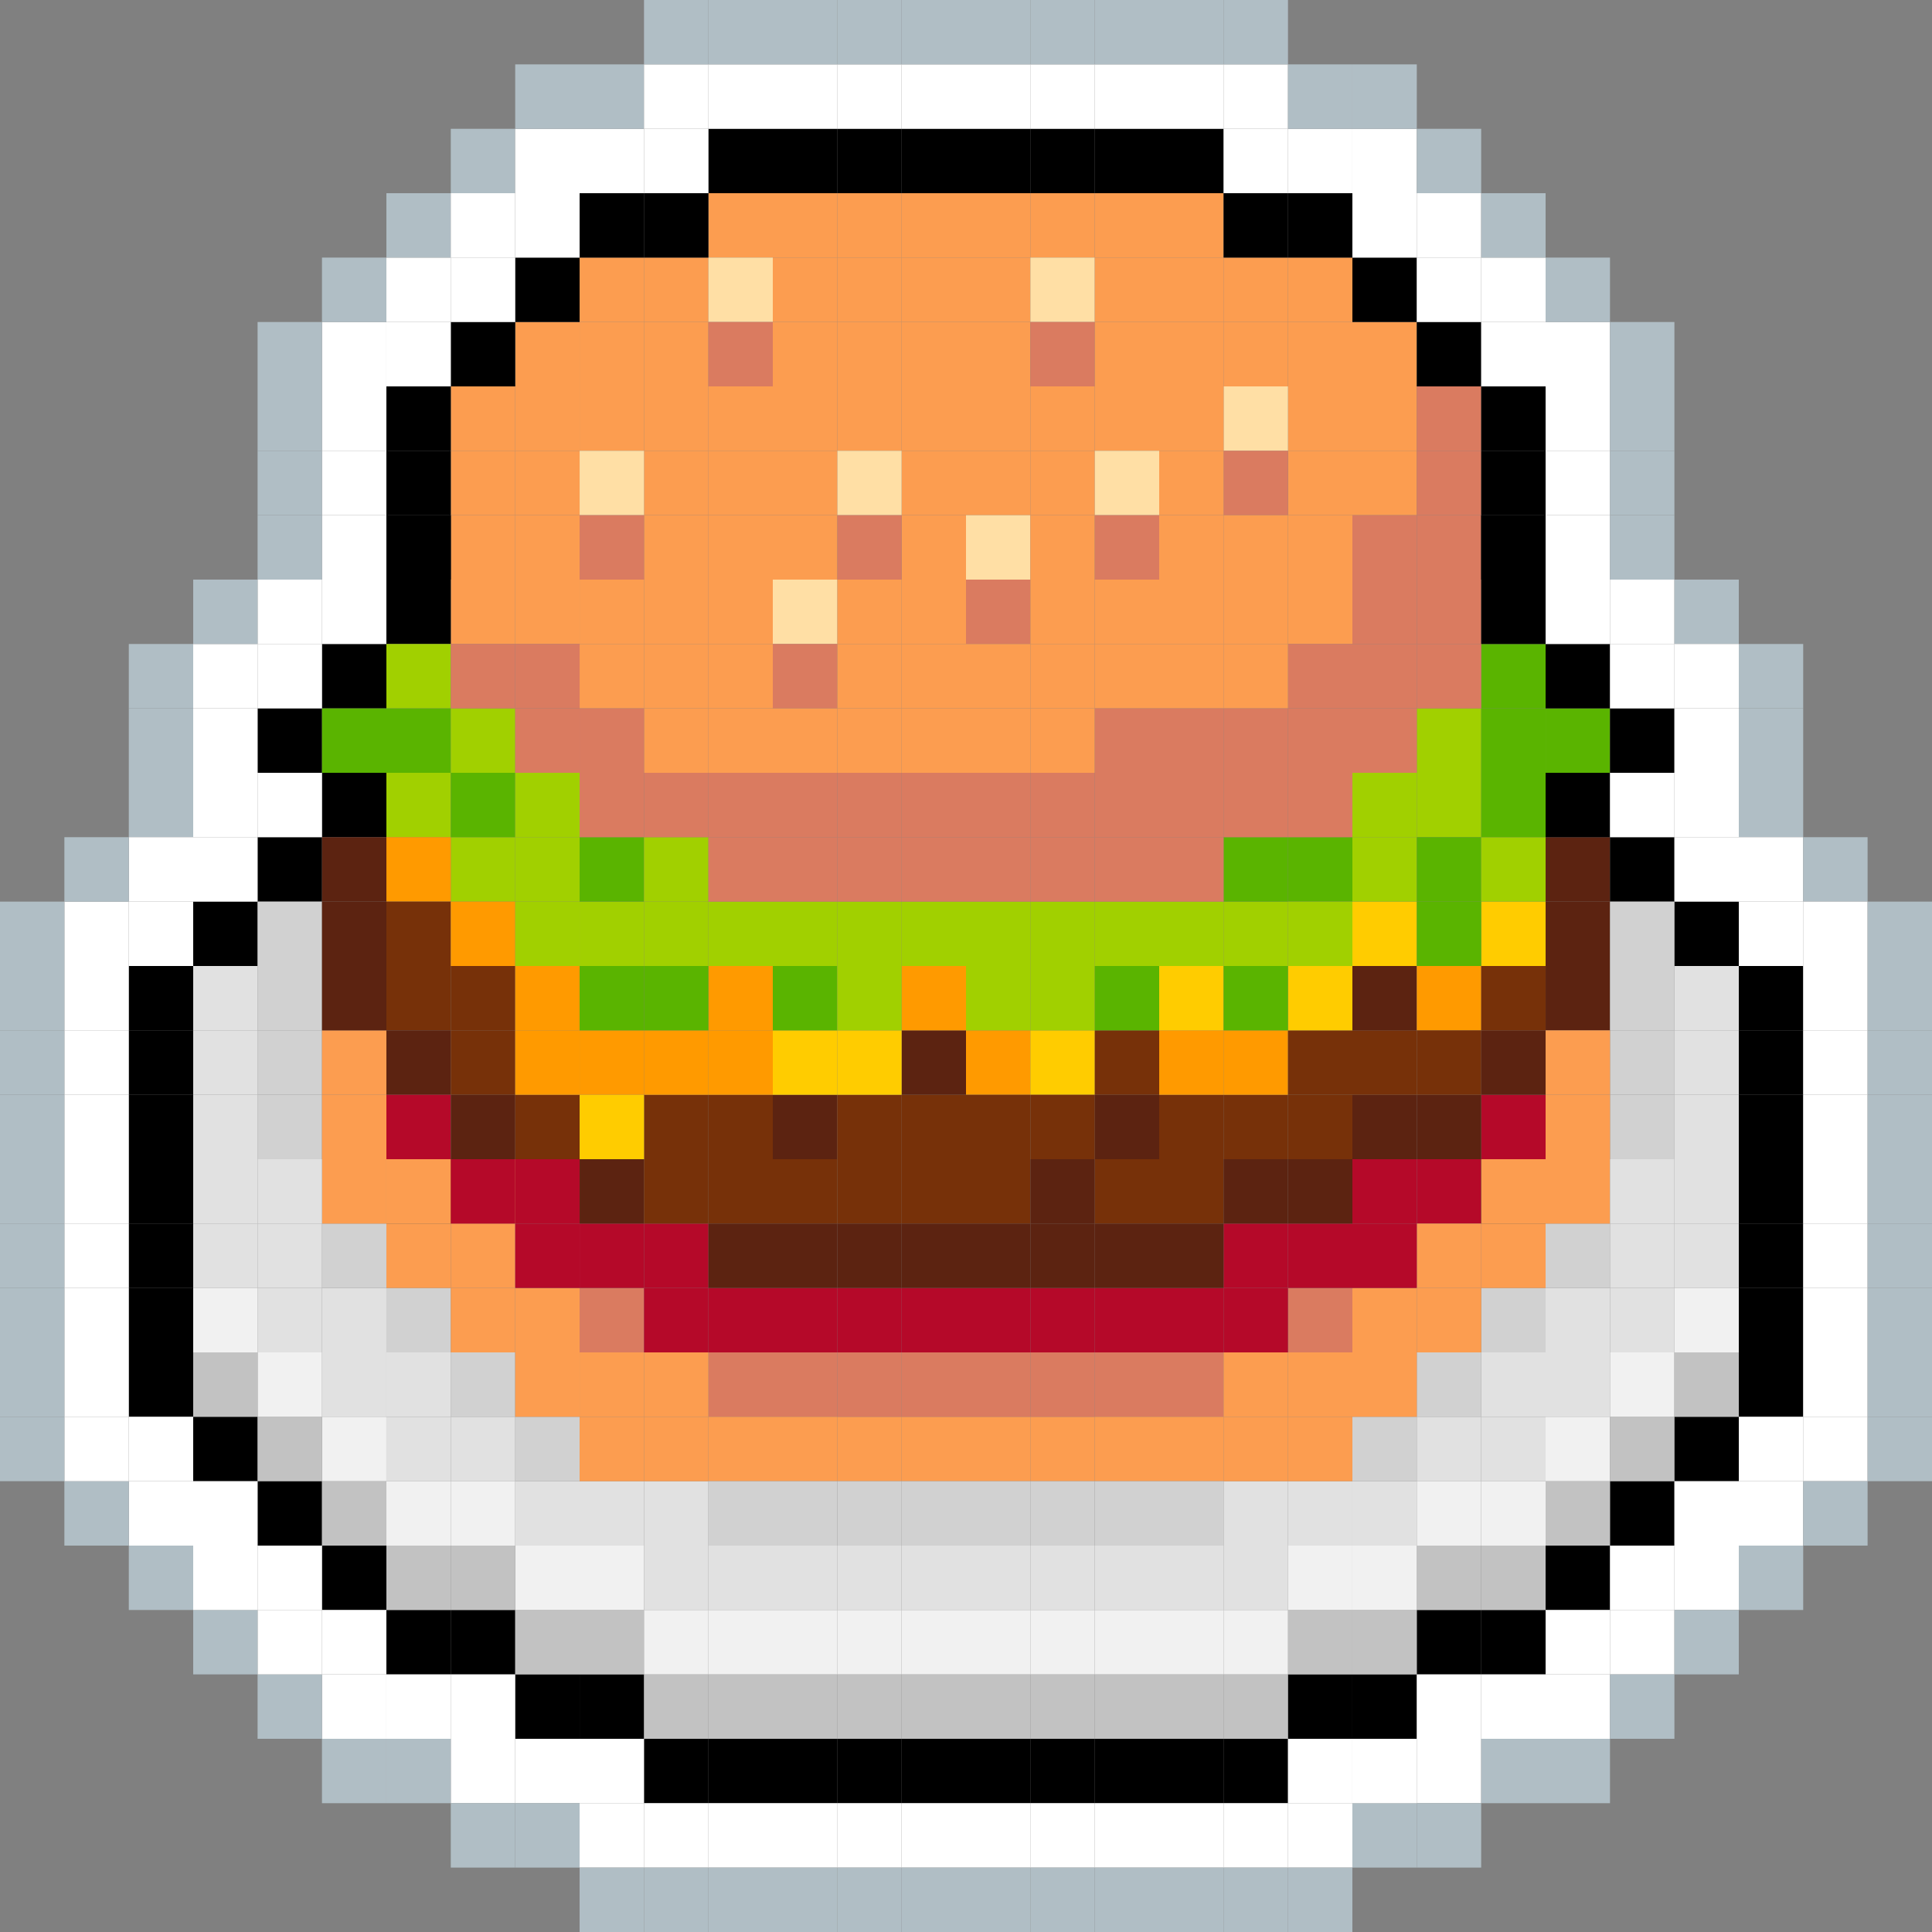 <svg width="64" height="64" viewBox="0 0 64 64" fill="none" xmlns="http://www.w3.org/2000/svg">
<rect x="0" y="0" width="64" height="64" fill="#808080" stroke="none"/>
<g clip-path="url(#clip0_326_138652)">
<rect width="2.133" height="2.133" transform="matrix(-1 0 0 1 32 57.6)" fill="black"/>
<rect width="2.133" height="2.133" transform="matrix(-1 0 0 1 29.867 57.6)" fill="black"/>
<rect width="2.133" height="2.133" transform="matrix(-1 0 0 1 27.733 57.6)" fill="black"/>
<rect width="2.133" height="2.133" transform="matrix(-1 0 0 1 25.6 57.6)" fill="black"/>
<rect width="2.133" height="2.133" transform="matrix(-1 0 0 1 23.467 57.6)" fill="black"/>
<rect width="2.133" height="2.133" transform="matrix(-1 0 0 1 21.334 55.467)" fill="black"/>
<rect width="2.133" height="2.133" transform="matrix(-1 0 0 1 19.2 55.467)" fill="black"/>
<rect width="2.133" height="2.133" transform="matrix(-1 0 0 1 17.067 53.333)" fill="black"/>
<rect width="2.133" height="2.133" transform="matrix(-1 0 0 1 14.933 53.333)" fill="black"/>
<rect width="2.133" height="2.133" transform="matrix(-1 0 0 1 10.666 49.067)" fill="black"/>
<rect width="2.133" height="2.133" transform="matrix(-1 0 0 1 12.8 51.2)" fill="black"/>
<rect width="2.133" height="2.133" transform="matrix(-1 0 0 1 8.533 46.933)" fill="black"/>
<rect x="32" y="57.6" width="2.133" height="2.133" fill="black"/>
<rect x="34.133" y="57.6" width="2.133" height="2.133" fill="black"/>
<rect x="36.267" y="57.6" width="2.133" height="2.133" fill="black"/>
<rect x="38.4" y="57.6" width="2.133" height="2.133" fill="black"/>
<rect x="40.533" y="57.6" width="2.133" height="2.133" fill="black"/>
<rect x="42.666" y="55.467" width="2.133" height="2.133" fill="black"/>
<rect x="44.8" y="55.467" width="2.133" height="2.133" fill="black"/>
<rect x="46.933" y="53.333" width="2.133" height="2.133" fill="black"/>
<rect x="49.067" y="53.333" width="2.133" height="2.133" fill="black"/>
<rect x="53.334" y="49.067" width="2.133" height="2.133" fill="black"/>
<rect x="51.2" y="51.2" width="2.133" height="2.133" fill="black"/>
<rect x="55.467" y="46.933" width="2.133" height="2.133" fill="black"/>
<rect width="2.133" height="2.133" transform="matrix(-1 0 0 1 59.733 36.267)" fill="black"/>
<rect width="2.133" height="2.133" transform="matrix(-1 0 0 1 6.4 36.267)" fill="black"/>
<rect width="2.133" height="2.133" transform="matrix(-1 0 0 1 59.733 38.4)" fill="black"/>
<rect width="2.133" height="2.133" transform="matrix(-1 0 0 1 6.4 38.4)" fill="black"/>
<rect width="2.133" height="2.133" transform="matrix(-1 0 0 1 59.733 40.533)" fill="black"/>
<rect width="2.133" height="2.133" transform="matrix(-1 0 0 1 6.4 40.533)" fill="black"/>
<rect x="57.6" y="32" width="2.133" height="2.133" fill="black"/>
<rect x="4.267" y="32" width="2.133" height="2.133" fill="black"/>
<rect x="57.6" y="34.133" width="2.133" height="2.133" fill="black"/>
<rect x="4.267" y="34.133" width="2.133" height="2.133" fill="black"/>
<rect x="57.6" y="42.667" width="2.133" height="2.133" fill="black"/>
<rect x="4.267" y="42.667" width="2.133" height="2.133" fill="black"/>
<rect x="57.6" y="44.8" width="2.133" height="2.133" fill="black"/>
<rect x="4.267" y="44.8" width="2.133" height="2.133" fill="black"/>
<rect width="2.133" height="2.133" transform="matrix(-1 0 0 1 57.6 29.867)" fill="black"/>
<rect width="2.133" height="2.133" transform="matrix(-1 0 0 1 8.533 29.867)" fill="black"/>
<rect x="17.067" y="53.333" width="2.133" height="2.133" fill="#C2C2C2"/>
<rect x="17.067" y="51.2" width="2.133" height="2.133" fill="#F1F1F1"/>
<rect x="19.2" y="53.333" width="2.133" height="2.133" fill="#C2C2C2"/>
<rect x="19.2" y="51.2" width="2.133" height="2.133" fill="#F1F1F1"/>
<rect x="21.334" y="51.2" width="2.133" height="2.133" fill="#E1E1E1"/>
<rect x="21.334" y="49.067" width="2.133" height="2.133" fill="#E1E1E1"/>
<rect x="19.2" y="49.067" width="2.133" height="2.133" fill="#E1E1E1"/>
<rect x="17.067" y="49.067" width="2.133" height="2.133" fill="#E1E1E1"/>
<rect x="42.666" y="49.067" width="2.133" height="2.133" fill="#E1E1E1"/>
<rect x="44.8" y="49.067" width="2.133" height="2.133" fill="#E1E1E1"/>
<rect x="17.067" y="46.933" width="2.133" height="2.133" fill="#D1D1D1"/>
<rect x="44.8" y="46.933" width="2.133" height="2.133" fill="#D1D1D1"/>
<rect x="46.933" y="46.933" width="2.133" height="2.133" fill="#E1E1E1"/>
<rect x="49.067" y="46.933" width="2.133" height="2.133" fill="#E1E1E1"/>
<rect x="14.933" y="46.933" width="2.133" height="2.133" fill="#E1E1E1"/>
<rect x="12.8" y="46.933" width="2.133" height="2.133" fill="#E1E1E1"/>
<rect x="46.933" y="44.8" width="2.133" height="2.133" fill="#D1D1D1"/>
<rect x="49.067" y="44.8" width="2.133" height="2.133" fill="#E1E1E1"/>
<rect x="14.933" y="44.8" width="2.133" height="2.133" fill="#D1D1D1"/>
<rect x="12.8" y="44.8" width="2.133" height="2.133" fill="#E1E1E1"/>
<rect x="10.666" y="44.8" width="2.133" height="2.133" fill="#E1E1E1"/>
<rect x="51.2" y="44.8" width="2.133" height="2.133" fill="#E1E1E1"/>
<rect x="49.067" y="42.667" width="2.133" height="2.133" fill="#D1D1D1"/>
<rect x="12.8" y="42.667" width="2.133" height="2.133" fill="#D1D1D1"/>
<rect x="10.666" y="42.667" width="2.133" height="2.133" fill="#E1E1E1"/>
<rect x="51.2" y="42.667" width="2.133" height="2.133" fill="#E1E1E1"/>
<rect x="53.334" y="42.667" width="2.133" height="2.133" fill="#E1E1E1"/>
<rect x="8.533" y="42.667" width="2.133" height="2.133" fill="#E1E1E1"/>
<rect x="10.666" y="40.533" width="2.133" height="2.133" fill="#D1D1D1"/>
<rect x="51.2" y="40.533" width="2.133" height="2.133" fill="#D1D1D1"/>
<rect x="53.334" y="40.533" width="2.133" height="2.133" fill="#E1E1E1"/>
<rect x="8.533" y="40.533" width="2.133" height="2.133" fill="#E1E1E1"/>
<rect x="6.4" y="40.533" width="2.133" height="2.133" fill="#E1E1E1"/>
<rect x="55.467" y="40.533" width="2.133" height="2.133" fill="#E1E1E1"/>
<rect x="10.666" y="38.4" width="2.133" height="2.133" fill="#FC9D50"/>
<rect x="51.2" y="38.4" width="2.133" height="2.133" fill="#FC9D50"/>
<rect x="53.334" y="38.4" width="2.133" height="2.133" fill="#E1E1E1"/>
<rect x="8.533" y="38.4" width="2.133" height="2.133" fill="#E1E1E1"/>
<rect x="6.4" y="38.4" width="2.133" height="2.133" fill="#E1E1E1"/>
<rect x="55.467" y="38.4" width="2.133" height="2.133" fill="#E1E1E1"/>
<rect x="53.334" y="36.267" width="2.133" height="2.133" fill="#D1D1D1"/>
<rect x="8.533" y="36.267" width="2.133" height="2.133" fill="#D1D1D1"/>
<rect x="6.4" y="36.267" width="2.133" height="2.133" fill="#E1E1E1"/>
<rect x="55.467" y="36.267" width="2.133" height="2.133" fill="#E1E1E1"/>
<rect x="53.334" y="34.133" width="2.133" height="2.133" fill="#D1D1D1"/>
<rect x="8.533" y="34.133" width="2.133" height="2.133" fill="#D1D1D1"/>
<rect x="6.4" y="34.133" width="2.133" height="2.133" fill="#E1E1E1"/>
<rect x="55.467" y="34.133" width="2.133" height="2.133" fill="#E1E1E1"/>
<rect x="6.4" y="32" width="2.133" height="2.133" fill="#E1E1E1"/>
<rect x="55.467" y="32" width="2.133" height="2.133" fill="#E1E1E1"/>
<rect x="23.467" y="51.2" width="2.133" height="2.133" fill="#E1E1E1"/>
<rect x="25.6" y="51.2" width="2.133" height="2.133" fill="#E1E1E1"/>
<rect x="27.733" y="51.2" width="2.133" height="2.133" fill="#E1E1E1"/>
<rect x="29.867" y="51.2" width="2.133" height="2.133" fill="#E1E1E1"/>
<rect x="32" y="51.2" width="2.133" height="2.133" fill="#E1E1E1"/>
<rect x="34.133" y="51.2" width="2.133" height="2.133" fill="#E1E1E1"/>
<rect x="36.267" y="51.2" width="2.133" height="2.133" fill="#E1E1E1"/>
<rect x="38.4" y="51.2" width="2.133" height="2.133" fill="#E1E1E1"/>
<rect x="40.533" y="51.2" width="2.133" height="2.133" fill="#E1E1E1"/>
<rect x="40.533" y="49.067" width="2.133" height="2.133" fill="#E1E1E1"/>
<rect x="21.334" y="55.467" width="2.133" height="2.133" fill="#C2C2C2"/>
<rect x="21.334" y="53.333" width="2.133" height="2.133" fill="#F1F1F1"/>
<rect x="25.6" y="55.467" width="2.133" height="2.133" fill="#C2C2C2"/>
<rect x="25.6" y="53.333" width="2.133" height="2.133" fill="#F1F1F1"/>
<rect x="29.867" y="55.467" width="2.133" height="2.133" fill="#C2C2C2"/>
<rect x="29.867" y="53.333" width="2.133" height="2.133" fill="#F1F1F1"/>
<rect x="34.133" y="55.467" width="2.133" height="2.133" fill="#C2C2C2"/>
<rect x="34.133" y="53.333" width="2.133" height="2.133" fill="#F1F1F1"/>
<rect x="38.4" y="55.467" width="2.133" height="2.133" fill="#C2C2C2"/>
<rect x="38.4" y="53.333" width="2.133" height="2.133" fill="#F1F1F1"/>
<rect x="42.666" y="53.333" width="2.133" height="2.133" fill="#C2C2C2"/>
<rect x="42.666" y="51.2" width="2.133" height="2.133" fill="#F1F1F1"/>
<rect x="46.933" y="51.2" width="2.133" height="2.133" fill="#C2C2C2"/>
<rect x="46.933" y="49.067" width="2.133" height="2.133" fill="#F1F1F1"/>
<rect x="12.8" y="51.2" width="2.133" height="2.133" fill="#C2C2C2"/>
<rect x="12.8" y="49.067" width="2.133" height="2.133" fill="#F1F1F1"/>
<rect x="10.666" y="49.067" width="2.133" height="2.133" fill="#C2C2C2"/>
<rect x="10.666" y="46.933" width="2.133" height="2.133" fill="#F1F1F1"/>
<rect x="8.533" y="46.933" width="2.133" height="2.133" fill="#C2C2C2"/>
<rect x="8.533" y="44.8" width="2.133" height="2.133" fill="#F1F1F1"/>
<rect x="6.4" y="44.8" width="2.133" height="2.133" fill="#C2C2C2"/>
<rect x="6.4" y="42.667" width="2.133" height="2.133" fill="#F1F1F1"/>
<rect x="23.467" y="55.467" width="2.133" height="2.133" fill="#C2C2C2"/>
<rect x="23.467" y="53.333" width="2.133" height="2.133" fill="#F1F1F1"/>
<rect x="27.733" y="55.467" width="2.133" height="2.133" fill="#C2C2C2"/>
<rect x="27.733" y="53.333" width="2.133" height="2.133" fill="#F1F1F1"/>
<rect x="32" y="55.467" width="2.133" height="2.133" fill="#C2C2C2"/>
<rect x="32" y="53.333" width="2.133" height="2.133" fill="#F1F1F1"/>
<rect x="36.267" y="55.467" width="2.133" height="2.133" fill="#C2C2C2"/>
<rect x="36.267" y="53.333" width="2.133" height="2.133" fill="#F1F1F1"/>
<rect x="40.533" y="55.467" width="2.133" height="2.133" fill="#C2C2C2"/>
<rect x="40.533" y="53.333" width="2.133" height="2.133" fill="#F1F1F1"/>
<rect x="44.8" y="53.333" width="2.133" height="2.133" fill="#C2C2C2"/>
<rect x="44.8" y="51.2" width="2.133" height="2.133" fill="#F1F1F1"/>
<rect x="49.067" y="51.2" width="2.133" height="2.133" fill="#C2C2C2"/>
<rect x="49.067" y="49.067" width="2.133" height="2.133" fill="#F1F1F1"/>
<rect x="51.2" y="49.067" width="2.133" height="2.133" fill="#C2C2C2"/>
<rect x="51.2" y="46.933" width="2.133" height="2.133" fill="#F1F1F1"/>
<rect x="53.334" y="46.933" width="2.133" height="2.133" fill="#C2C2C2"/>
<rect x="53.334" y="44.8" width="2.133" height="2.133" fill="#F1F1F1"/>
<rect x="55.467" y="44.8" width="2.133" height="2.133" fill="#C2C2C2"/>
<rect x="55.467" y="42.667" width="2.133" height="2.133" fill="#F1F1F1"/>
<rect x="14.933" y="51.2" width="2.133" height="2.133" fill="#C2C2C2"/>
<rect x="14.933" y="49.067" width="2.133" height="2.133" fill="#F1F1F1"/>
<rect width="2.133" height="2.133" transform="matrix(-1 0 0 1 32 4.267)" fill="black"/>
<rect width="2.133" height="2.133" transform="matrix(-1 0 0 1 32 6.4)" fill="#FC9D50"/>
<rect width="2.133" height="2.133" transform="matrix(-1 0 0 1 32 8.533)" fill="#FC9D50"/>
<rect width="2.133" height="2.133" transform="matrix(-1 0 0 1 32 10.667)" fill="#FC9D50"/>
<rect width="2.133" height="2.133" transform="matrix(-1 0 0 1 32 12.8)" fill="#FC9D50"/>
<rect width="2.133" height="2.133" transform="matrix(-1 0 0 1 32 14.933)" fill="#FC9D50"/>
<rect width="2.133" height="2.133" transform="matrix(-1 0 0 1 32 17.067)" fill="#FC9D50"/>
<rect width="2.133" height="2.133" transform="matrix(-1 0 0 1 32 19.2)" fill="#FC9D50"/>
<rect width="2.133" height="2.133" transform="matrix(-1 0 0 1 32 21.333)" fill="#FC9D50"/>
<rect width="2.133" height="2.133" transform="matrix(-1 0 0 1 32 23.467)" fill="#FC9D50"/>
<rect width="2.133" height="2.133" transform="matrix(-1 0 0 1 32 25.6)" fill="#DA7B60"/>
<rect width="2.133" height="2.133" transform="matrix(-1 0 0 1 32 46.933)" fill="#FC9D50"/>
<rect x="32" y="4.267" width="2.133" height="2.133" fill="black"/>
<rect x="32" y="6.4" width="2.133" height="2.133" fill="#FC9D50"/>
<rect x="32" y="8.533" width="2.133" height="2.133" fill="#FC9D50"/>
<rect x="32" y="10.667" width="2.133" height="2.133" fill="#FC9D50"/>
<rect x="32" y="12.8" width="2.133" height="2.133" fill="#FC9D50"/>
<rect x="32" y="14.933" width="2.133" height="2.133" fill="#FC9D50"/>
<rect x="32" y="17.067" width="2.133" height="2.133" fill="#FFDFA5"/>
<rect x="32" y="19.2" width="2.133" height="2.133" fill="#DA7B60"/>
<rect x="32" y="21.333" width="2.133" height="2.133" fill="#FC9D50"/>
<rect x="32" y="23.467" width="2.133" height="2.133" fill="#FC9D50"/>
<rect x="32" y="25.6" width="2.133" height="2.133" fill="#DA7B60"/>
<rect x="32" y="46.933" width="2.133" height="2.133" fill="#FC9D50"/>
<rect width="2.133" height="2.133" transform="matrix(-1 0 0 1 29.867 4.267)" fill="black"/>
<rect width="2.133" height="2.133" transform="matrix(-1 0 0 1 29.867 6.4)" fill="#FC9D50"/>
<rect width="2.133" height="2.133" transform="matrix(-1 0 0 1 29.867 8.533)" fill="#FC9D50"/>
<rect width="2.133" height="2.133" transform="matrix(-1 0 0 1 29.867 10.667)" fill="#FC9D50"/>
<rect width="2.133" height="2.133" transform="matrix(-1 0 0 1 29.867 12.8)" fill="#FC9D50"/>
<rect width="2.133" height="2.133" transform="matrix(-1 0 0 1 29.867 14.933)" fill="#FFDFA5"/>
<rect width="2.133" height="2.133" transform="matrix(-1 0 0 1 29.867 17.067)" fill="#DA7B60"/>
<rect width="2.133" height="2.133" transform="matrix(-1 0 0 1 29.867 19.2)" fill="#FC9D50"/>
<rect width="2.133" height="2.133" transform="matrix(-1 0 0 1 29.867 21.333)" fill="#FC9D50"/>
<rect width="2.133" height="2.133" transform="matrix(-1 0 0 1 29.867 23.467)" fill="#FC9D50"/>
<rect width="2.133" height="2.133" transform="matrix(-1 0 0 1 29.867 25.6)" fill="#DA7B60"/>
<rect width="2.133" height="2.133" transform="matrix(-1 0 0 1 29.867 46.933)" fill="#FC9D50"/>
<rect x="34.133" y="4.267" width="2.133" height="2.133" fill="black"/>
<rect x="34.133" y="6.4" width="2.133" height="2.133" fill="#FC9D50"/>
<rect x="34.133" y="12.8" width="2.133" height="2.133" fill="#FC9D50"/>
<rect x="34.133" y="8.533" width="2.133" height="2.133" fill="#FFDFA5"/>
<rect x="34.133" y="10.667" width="2.133" height="2.133" fill="#DA7B60"/>
<rect x="34.133" y="14.933" width="2.133" height="2.133" fill="#FC9D50"/>
<rect x="34.133" y="17.067" width="2.133" height="2.133" fill="#FC9D50"/>
<rect x="34.133" y="19.2" width="2.133" height="2.133" fill="#FC9D50"/>
<rect x="34.133" y="21.333" width="2.133" height="2.133" fill="#FC9D50"/>
<rect x="34.133" y="23.467" width="2.133" height="2.133" fill="#FC9D50"/>
<rect x="34.133" y="25.6" width="2.133" height="2.133" fill="#DA7B60"/>
<rect x="34.133" y="46.933" width="2.133" height="2.133" fill="#FC9D50"/>
<rect width="2.133" height="2.133" transform="matrix(-1 0 0 1 27.733 4.267)" fill="black"/>
<rect width="2.133" height="2.133" transform="matrix(-1 0 0 1 27.733 6.4)" fill="#FC9D50"/>
<rect width="2.133" height="2.133" transform="matrix(-1 0 0 1 27.733 8.533)" fill="#FC9D50"/>
<rect width="2.133" height="2.133" transform="matrix(-1 0 0 1 23.467 8.533)" fill="#FC9D50"/>
<rect width="2.133" height="2.133" transform="matrix(-1 0 0 1 44.8 8.533)" fill="#FC9D50"/>
<rect width="2.133" height="2.133" transform="matrix(-1 0 0 1 27.733 10.667)" fill="#FC9D50"/>
<rect width="2.133" height="2.133" transform="matrix(-1 0 0 1 23.467 10.667)" fill="#FC9D50"/>
<rect width="2.133" height="2.133" transform="matrix(-1 0 0 1 44.8 10.667)" fill="#FC9D50"/>
<rect width="2.133" height="2.133" transform="matrix(-1 0 0 1 46.933 10.667)" fill="#FC9D50"/>
<rect width="2.133" height="2.133" transform="matrix(-1 0 0 1 27.733 12.8)" fill="#FC9D50"/>
<rect width="2.133" height="2.133" transform="matrix(-1 0 0 1 23.467 12.8)" fill="#FC9D50"/>
<rect width="2.133" height="2.133" transform="matrix(-1 0 0 1 44.8 12.8)" fill="#FC9D50"/>
<rect width="2.133" height="2.133" transform="matrix(-1 0 0 1 46.933 12.8)" fill="#FC9D50"/>
<rect width="2.133" height="2.133" transform="matrix(-1 0 0 1 49.067 12.8)" fill="#DA7B60"/>
<rect width="2.133" height="2.133" transform="matrix(-1 0 0 1 27.733 14.933)" fill="#FC9D50"/>
<rect width="2.133" height="2.133" transform="matrix(-1 0 0 1 23.467 14.933)" fill="#FC9D50"/>
<rect width="2.133" height="2.133" transform="matrix(-1 0 0 1 44.8 14.933)" fill="#FC9D50"/>
<rect width="2.133" height="2.133" transform="matrix(-1 0 0 1 46.933 14.933)" fill="#FC9D50"/>
<rect width="2.133" height="2.133" transform="matrix(-1 0 0 1 49.067 14.933)" fill="#DA7B60"/>
<rect width="2.133" height="2.133" transform="matrix(-1 0 0 1 27.733 17.067)" fill="#FC9D50"/>
<rect width="2.133" height="2.133" transform="matrix(-1 0 0 1 23.467 17.067)" fill="#FC9D50"/>
<rect width="2.133" height="2.133" transform="matrix(-1 0 0 1 44.8 17.067)" fill="#FC9D50"/>
<rect width="2.133" height="2.133" transform="matrix(-1 0 0 1 46.933 17.067)" fill="#DA7B60"/>
<rect width="2.133" height="2.133" transform="matrix(-1 0 0 1 49.067 17.067)" fill="#DA7B60"/>
<rect width="2.133" height="2.133" transform="matrix(-1 0 0 1 49.067 38.4)" fill="#B50929"/>
<rect width="2.133" height="2.133" transform="matrix(-1 0 0 1 51.2 36.267)" fill="#B50929"/>
<rect width="2.133" height="2.133" transform="matrix(-1 0 0 1 27.733 19.2)" fill="#FFDFA5"/>
<rect width="2.133" height="2.133" transform="matrix(-1 0 0 1 23.467 19.2)" fill="#FC9D50"/>
<rect width="2.133" height="2.133" transform="matrix(-1 0 0 1 44.8 19.2)" fill="#FC9D50"/>
<rect width="2.133" height="2.133" transform="matrix(-1 0 0 1 46.933 19.2)" fill="#DA7B60"/>
<rect width="2.133" height="2.133" transform="matrix(-1 0 0 1 49.067 19.2)" fill="#DA7B60"/>
<rect width="2.133" height="2.133" transform="matrix(-1 0 0 1 49.067 40.533)" fill="#FC9D50"/>
<rect width="2.133" height="2.133" transform="matrix(-1 0 0 1 27.733 21.333)" fill="#DA7B60"/>
<rect width="2.133" height="2.133" transform="matrix(-1 0 0 1 23.467 21.333)" fill="#FC9D50"/>
<rect width="2.133" height="2.133" transform="matrix(-1 0 0 1 44.8 21.333)" fill="#DA7B60"/>
<rect width="2.133" height="2.133" transform="matrix(-1 0 0 1 46.933 21.333)" fill="#DA7B60"/>
<rect width="2.133" height="2.133" transform="matrix(-1 0 0 1 46.933 42.667)" fill="#FC9D50"/>
<rect width="2.133" height="2.133" transform="matrix(-1 0 0 1 44.8 42.667)" fill="#DA7B60"/>
<rect width="2.133" height="2.133" transform="matrix(-1 0 0 1 25.6 44.8)" fill="#DA7B60"/>
<rect width="2.133" height="2.133" transform="matrix(-1 0 0 1 27.733 44.8)" fill="#DA7B60"/>
<rect width="2.133" height="2.133" transform="matrix(-1 0 0 1 29.867 44.8)" fill="#DA7B60"/>
<rect width="2.133" height="2.133" transform="matrix(-1 0 0 1 32 44.8)" fill="#DA7B60"/>
<rect width="2.133" height="2.133" transform="matrix(-1 0 0 1 34.133 44.8)" fill="#DA7B60"/>
<rect width="2.133" height="2.133" transform="matrix(-1 0 0 1 36.267 44.8)" fill="#DA7B60"/>
<rect width="2.133" height="2.133" transform="matrix(-1 0 0 1 38.4 44.8)" fill="#DA7B60"/>
<rect width="2.133" height="2.133" transform="matrix(-1 0 0 1 40.533 44.8)" fill="#DA7B60"/>
<rect width="2.133" height="2.133" transform="matrix(-1 0 0 1 27.733 23.467)" fill="#FC9D50"/>
<rect width="2.133" height="2.133" transform="matrix(-1 0 0 1 23.467 23.467)" fill="#FC9D50"/>
<rect width="2.133" height="2.133" transform="matrix(-1 0 0 1 23.467 44.8)" fill="#FC9D50"/>
<rect width="2.133" height="2.133" transform="matrix(-1 0 0 1 44.8 23.467)" fill="#DA7B60"/>
<rect width="2.133" height="2.133" transform="matrix(-1 0 0 1 44.8 44.8)" fill="#FC9D50"/>
<rect width="2.133" height="2.133" transform="matrix(-1 0 0 1 27.733 25.6)" fill="#DA7B60"/>
<rect width="2.133" height="2.133" transform="matrix(-1 0 0 1 27.733 46.933)" fill="#FC9D50"/>
<rect x="36.267" y="4.267" width="2.133" height="2.133" fill="black"/>
<rect x="36.267" y="6.4" width="2.133" height="2.133" fill="#FC9D50"/>
<rect x="36.267" y="8.533" width="2.133" height="2.133" fill="#FC9D50"/>
<rect x="36.267" y="10.667" width="2.133" height="2.133" fill="#FC9D50"/>
<rect x="36.267" y="12.8" width="2.133" height="2.133" fill="#FC9D50"/>
<rect x="36.267" y="14.933" width="2.133" height="2.133" fill="#FFDFA5"/>
<rect x="36.267" y="17.067" width="2.133" height="2.133" fill="#DA7B60"/>
<rect x="36.267" y="19.2" width="2.133" height="2.133" fill="#FC9D50"/>
<rect x="36.267" y="21.333" width="2.133" height="2.133" fill="#FC9D50"/>
<rect x="36.267" y="23.467" width="2.133" height="2.133" fill="#DA7B60"/>
<rect x="36.267" y="25.6" width="2.133" height="2.133" fill="#DA7B60"/>
<rect x="36.267" y="46.933" width="2.133" height="2.133" fill="#FC9D50"/>
<rect width="2.133" height="2.133" transform="matrix(-1 0 0 1 25.6 4.267)" fill="black"/>
<rect width="2.133" height="2.133" transform="matrix(-1 0 0 1 25.6 6.4)" fill="#FC9D50"/>
<rect width="2.133" height="2.133" transform="matrix(-1 0 0 1 25.6 8.533)" fill="#FFDFA5"/>
<rect width="2.133" height="2.133" transform="matrix(-1 0 0 1 21.334 8.533)" fill="#FC9D50"/>
<rect width="2.133" height="2.133" transform="matrix(-1 0 0 1 42.666 8.533)" fill="#FC9D50"/>
<rect width="2.133" height="2.133" transform="matrix(-1 0 0 1 25.6 10.667)" fill="#DA7B60"/>
<rect width="2.133" height="2.133" transform="matrix(-1 0 0 1 21.334 10.667)" fill="#FC9D50"/>
<rect width="2.133" height="2.133" transform="matrix(-1 0 0 1 19.2 10.667)" fill="#FC9D50"/>
<rect width="2.133" height="2.133" transform="matrix(-1 0 0 1 42.666 10.667)" fill="#FC9D50"/>
<rect width="2.133" height="2.133" transform="matrix(-1 0 0 1 25.6 12.8)" fill="#FC9D50"/>
<rect width="2.133" height="2.133" transform="matrix(-1 0 0 1 21.334 12.8)" fill="#FC9D50"/>
<rect width="2.133" height="2.133" transform="matrix(-1 0 0 1 19.2 12.8)" fill="#FC9D50"/>
<rect width="2.133" height="2.133" transform="matrix(-1 0 0 1 17.067 12.8)" fill="#FC9D50"/>
<rect width="2.133" height="2.133" transform="matrix(-1 0 0 1 42.666 12.8)" fill="#FFDFA5"/>
<rect width="2.133" height="2.133" transform="matrix(-1 0 0 1 25.6 14.933)" fill="#FC9D50"/>
<rect width="2.133" height="2.133" transform="matrix(-1 0 0 1 21.334 14.933)" fill="#FFDFA5"/>
<rect width="2.133" height="2.133" transform="matrix(-1 0 0 1 19.2 14.933)" fill="#FC9D50"/>
<rect width="2.133" height="2.133" transform="matrix(-1 0 0 1 17.067 14.933)" fill="#FC9D50"/>
<rect width="2.133" height="2.133" transform="matrix(-1 0 0 1 42.666 14.933)" fill="#DA7B60"/>
<rect width="2.133" height="2.133" transform="matrix(-1 0 0 1 25.6 17.067)" fill="#FC9D50"/>
<rect width="2.133" height="2.133" transform="matrix(-1 0 0 1 21.334 17.067)" fill="#DA7B60"/>
<rect width="2.133" height="2.133" transform="matrix(-1 0 0 1 19.2 17.067)" fill="#FC9D50"/>
<rect width="2.133" height="2.133" transform="matrix(-1 0 0 1 17.067 17.067)" fill="#FC9D50"/>
<rect width="2.133" height="2.133" transform="matrix(-1 0 0 1 17.067 38.4)" fill="#FC9D50"/>
<rect width="2.133" height="2.133" transform="matrix(-1 0 0 1 42.666 17.067)" fill="#FC9D50"/>
<rect width="2.133" height="2.133" transform="matrix(-1 0 0 1 25.6 19.2)" fill="#FC9D50"/>
<rect width="2.133" height="2.133" transform="matrix(-1 0 0 1 21.334 19.2)" fill="#FC9D50"/>
<rect width="2.133" height="2.133" transform="matrix(-1 0 0 1 19.2 19.2)" fill="#FC9D50"/>
<rect width="2.133" height="2.133" transform="matrix(-1 0 0 1 17.067 19.2)" fill="#FC9D50"/>
<rect width="2.133" height="2.133" transform="matrix(-1 0 0 1 17.067 40.533)" fill="#FC9D50"/>
<rect width="2.133" height="2.133" transform="matrix(-1 0 0 1 42.666 19.2)" fill="#FC9D50"/>
<rect width="2.133" height="2.133" transform="matrix(-1 0 0 1 25.6 21.333)" fill="#FC9D50"/>
<rect width="2.133" height="2.133" transform="matrix(-1 0 0 1 21.334 21.333)" fill="#FC9D50"/>
<rect width="2.133" height="2.133" transform="matrix(-1 0 0 1 19.2 21.333)" fill="#DA7B60"/>
<rect width="2.133" height="2.133" transform="matrix(-1 0 0 1 19.2 42.667)" fill="#FC9D50"/>
<rect width="2.133" height="2.133" transform="matrix(-1 0 0 1 21.334 42.667)" fill="#DA7B60"/>
<rect width="2.133" height="2.133" transform="matrix(-1 0 0 1 42.666 21.333)" fill="#FC9D50"/>
<rect width="2.133" height="2.133" transform="matrix(-1 0 0 1 25.6 23.467)" fill="#FC9D50"/>
<rect width="2.133" height="2.133" transform="matrix(-1 0 0 1 21.334 23.467)" fill="#DA7B60"/>
<rect width="2.133" height="2.133" transform="matrix(-1 0 0 1 21.334 44.8)" fill="#FC9D50"/>
<rect width="2.133" height="2.133" transform="matrix(-1 0 0 1 42.666 23.467)" fill="#DA7B60"/>
<rect width="2.133" height="2.133" transform="matrix(-1 0 0 1 42.666 44.8)" fill="#FC9D50"/>
<rect width="2.133" height="2.133" transform="matrix(-1 0 0 1 25.6 25.6)" fill="#DA7B60"/>
<rect width="2.133" height="2.133" transform="matrix(-1 0 0 1 25.6 46.933)" fill="#FC9D50"/>
<rect x="38.4" y="4.267" width="2.133" height="2.133" fill="black"/>
<rect x="38.4" y="6.4" width="2.133" height="2.133" fill="#FC9D50"/>
<rect x="38.4" y="8.533" width="2.133" height="2.133" fill="#FC9D50"/>
<rect x="38.4" y="10.667" width="2.133" height="2.133" fill="#FC9D50"/>
<rect x="38.4" y="12.8" width="2.133" height="2.133" fill="#FC9D50"/>
<rect x="38.4" y="14.933" width="2.133" height="2.133" fill="#FC9D50"/>
<rect x="38.4" y="17.067" width="2.133" height="2.133" fill="#FC9D50"/>
<rect x="38.4" y="19.2" width="2.133" height="2.133" fill="#FC9D50"/>
<rect x="38.4" y="21.333" width="2.133" height="2.133" fill="#FC9D50"/>
<rect x="38.4" y="23.467" width="2.133" height="2.133" fill="#DA7B60"/>
<rect x="38.4" y="25.6" width="2.133" height="2.133" fill="#DA7B60"/>
<rect x="38.4" y="46.933" width="2.133" height="2.133" fill="#FC9D50"/>
<rect width="2.133" height="2.133" transform="matrix(-1 0 0 1 23.467 6.4)" fill="black"/>
<rect x="40.533" y="6.4" width="2.133" height="2.133" fill="black"/>
<rect width="2.133" height="2.133" transform="matrix(-1 0 0 1 21.334 6.4)" fill="black"/>
<rect x="42.666" y="6.4" width="2.133" height="2.133" fill="black"/>
<rect width="2.133" height="2.133" transform="matrix(-1 0 0 1 19.2 8.533)" fill="black"/>
<rect x="44.8" y="8.533" width="2.133" height="2.133" fill="black"/>
<rect width="2.133" height="2.133" transform="matrix(-1 0 0 1 17.067 10.667)" fill="black"/>
<rect x="46.933" y="10.667" width="2.133" height="2.133" fill="black"/>
<rect width="2.133" height="2.133" transform="matrix(-1 0 0 1 14.933 12.8)" fill="black"/>
<rect x="49.067" y="12.8" width="2.133" height="2.133" fill="black"/>
<rect width="2.133" height="2.133" transform="matrix(-1 0 0 1 14.933 14.933)" fill="black"/>
<rect x="49.067" y="14.933" width="2.133" height="2.133" fill="black"/>
<rect width="2.133" height="2.133" transform="matrix(-1 0 0 1 14.933 17.067)" fill="black"/>
<rect width="2.133" height="2.133" transform="matrix(-1 0 0 1 14.933 38.4)" fill="black"/>
<rect x="49.067" y="17.067" width="2.133" height="2.133" fill="black"/>
<rect x="49.067" y="38.4" width="2.133" height="2.133" fill="black"/>
<rect width="2.133" height="2.133" transform="matrix(-1 0 0 1 14.933 17.067)" fill="black"/>
<rect width="2.133" height="2.133" transform="matrix(-1 0 0 1 14.933 38.4)" fill="#FC9D50"/>
<rect x="49.067" y="17.067" width="2.133" height="2.133" fill="black"/>
<rect x="49.067" y="38.4" width="2.133" height="2.133" fill="#FC9D50"/>
<rect width="2.133" height="2.133" transform="matrix(-1 0 0 1 14.933 19.2)" fill="black"/>
<rect width="2.133" height="2.133" transform="matrix(-1 0 0 1 12.8 21.333)" fill="black"/>
<rect width="2.133" height="2.133" transform="matrix(-1 0 0 1 10.666 23.467)" fill="black"/>
<rect width="2.133" height="2.133" transform="matrix(-1 0 0 1 12.8 25.6)" fill="black"/>
<rect width="2.133" height="2.133" transform="matrix(-1 0 0 1 10.666 27.733)" fill="black"/>
<rect width="2.133" height="2.133" transform="matrix(-1 0 0 1 10.666 29.867)" fill="#D1D1D1"/>
<rect width="2.133" height="2.133" transform="matrix(-1 0 0 1 10.666 32)" fill="#D1D1D1"/>
<rect width="2.133" height="2.133" transform="matrix(-1 0 0 1 12.8 34.133)" fill="#FC9D50"/>
<rect width="2.133" height="2.133" transform="matrix(-1 0 0 1 12.8 36.267)" fill="#FC9D50"/>
<rect width="2.133" height="2.133" transform="matrix(-1 0 0 1 14.933 21.333)" fill="#A1D000"/>
<rect width="2.133" height="2.133" transform="matrix(-1 0 0 1 12.8 23.467)" fill="#5AB400"/>
<rect width="2.133" height="2.133" transform="matrix(-1 0 0 1 14.933 23.467)" fill="#5AB400"/>
<rect width="2.133" height="2.133" transform="matrix(-1 0 0 1 14.933 25.6)" fill="#A1D000"/>
<rect width="2.133" height="2.133" transform="matrix(-1 0 0 1 17.067 27.733)" fill="#A1D000"/>
<rect width="2.133" height="2.133" transform="matrix(-1 0 0 1 14.933 27.733)" fill="#FF9A00"/>
<rect width="2.133" height="2.133" transform="matrix(-1 0 0 1 14.933 29.867)" fill="#773109"/>
<rect width="2.133" height="2.133" transform="matrix(-1 0 0 1 17.067 32)" fill="#773109"/>
<rect width="2.133" height="2.133" transform="matrix(-1 0 0 1 14.933 32)" fill="#773109"/>
<rect width="2.133" height="2.133" transform="matrix(-1 0 0 1 12.8 32)" fill="#5C2311"/>
<rect width="2.133" height="2.133" transform="matrix(-1 0 0 1 12.8 29.867)" fill="#5C2311"/>
<rect width="2.133" height="2.133" transform="matrix(-1 0 0 1 12.8 27.733)" fill="#5C2311"/>
<rect width="2.133" height="2.133" transform="matrix(-1 0 0 1 14.933 34.133)" fill="#5C2311"/>
<rect width="2.133" height="2.133" transform="matrix(-1 0 0 1 14.933 36.267)" fill="#B50929"/>
<rect width="2.133" height="2.133" transform="matrix(-1 0 0 1 17.067 38.4)" fill="#B50929"/>
<rect width="2.133" height="2.133" transform="matrix(-1 0 0 1 19.2 38.4)" fill="#B50929"/>
<rect width="2.133" height="2.133" transform="matrix(-1 0 0 1 19.2 40.533)" fill="#B50929"/>
<rect width="2.133" height="2.133" transform="matrix(-1 0 0 1 21.334 40.533)" fill="#B50929"/>
<rect width="2.133" height="2.133" transform="matrix(-1 0 0 1 23.467 42.667)" fill="#B50929"/>
<rect width="2.133" height="2.133" transform="matrix(-1 0 0 1 27.733 42.667)" fill="#B50929"/>
<rect width="2.133" height="2.133" transform="matrix(-1 0 0 1 32 42.667)" fill="#B50929"/>
<rect width="2.133" height="2.133" transform="matrix(-1 0 0 1 36.267 42.667)" fill="#B50929"/>
<rect width="2.133" height="2.133" transform="matrix(-1 0 0 1 40.533 42.667)" fill="#B50929"/>
<rect width="2.133" height="2.133" transform="matrix(-1 0 0 1 23.467 40.533)" fill="#B50929"/>
<rect width="2.133" height="2.133" transform="matrix(-1 0 0 1 25.6 42.667)" fill="#B50929"/>
<rect width="2.133" height="2.133" transform="matrix(-1 0 0 1 29.867 42.667)" fill="#B50929"/>
<rect width="2.133" height="2.133" transform="matrix(-1 0 0 1 34.133 42.667)" fill="#B50929"/>
<rect width="2.133" height="2.133" transform="matrix(-1 0 0 1 38.4 42.667)" fill="#B50929"/>
<rect width="2.133" height="2.133" transform="matrix(-1 0 0 1 42.666 42.667)" fill="#B50929"/>
<rect width="2.133" height="2.133" transform="matrix(-1 0 0 1 42.666 40.533)" fill="#B50929"/>
<rect width="2.133" height="2.133" transform="matrix(-1 0 0 1 44.8 40.533)" fill="#B50929"/>
<rect width="2.133" height="2.133" transform="matrix(-1 0 0 1 46.933 40.533)" fill="#B50929"/>
<rect width="2.133" height="2.133" transform="matrix(-1 0 0 1 46.933 38.4)" fill="#B50929"/>
<rect width="2.133" height="2.133" transform="matrix(-1 0 0 1 17.067 34.133)" fill="#773109"/>
<rect width="2.133" height="2.133" transform="matrix(-1 0 0 1 17.067 36.267)" fill="#5C2311"/>
<rect width="2.133" height="2.133" transform="matrix(-1 0 0 1 19.2 36.267)" fill="#773109"/>
<rect width="2.133" height="2.133" transform="matrix(-1 0 0 1 21.334 38.4)" fill="#5C2311"/>
<rect width="2.133" height="2.133" transform="matrix(-1 0 0 1 23.467 36.267)" fill="#773109"/>
<rect width="2.133" height="2.133" transform="matrix(-1 0 0 1 23.467 38.4)" fill="#773109"/>
<rect width="2.133" height="2.133" transform="matrix(-1 0 0 1 32 34.133)" fill="#5C2311"/>
<rect width="2.133" height="2.133" transform="matrix(-1 0 0 1 32 36.267)" fill="#773109"/>
<rect width="2.133" height="2.133" transform="matrix(-1 0 0 1 32 38.4)" fill="#773109"/>
<rect width="2.133" height="2.133" transform="matrix(-1 0 0 1 32 40.533)" fill="#5C2311"/>
<rect width="2.133" height="2.133" transform="matrix(-1 0 0 1 40.533 36.267)" fill="#773109"/>
<rect width="2.133" height="2.133" transform="matrix(-1 0 0 1 40.533 38.4)" fill="#773109"/>
<rect width="2.133" height="2.133" transform="matrix(-1 0 0 1 40.533 40.533)" fill="#5C2311"/>
<rect width="2.133" height="2.133" transform="matrix(-1 0 0 1 40.533 34.133)" fill="#FF9A00"/>
<rect width="2.133" height="2.133" transform="matrix(-1 0 0 1 25.6 36.267)" fill="#773109"/>
<rect width="2.133" height="2.133" transform="matrix(-1 0 0 1 25.6 38.4)" fill="#773109"/>
<rect width="2.133" height="2.133" transform="matrix(-1 0 0 1 25.6 40.533)" fill="#5C2311"/>
<rect width="2.133" height="2.133" transform="matrix(-1 0 0 1 34.133 34.133)" fill="#FF9A00"/>
<rect width="2.133" height="2.133" transform="matrix(-1 0 0 1 34.133 36.267)" fill="#773109"/>
<rect width="2.133" height="2.133" transform="matrix(-1 0 0 1 34.133 38.4)" fill="#773109"/>
<rect width="2.133" height="2.133" transform="matrix(-1 0 0 1 34.133 40.533)" fill="#5C2311"/>
<rect width="2.133" height="2.133" transform="matrix(-1 0 0 1 42.666 36.267)" fill="#773109"/>
<rect width="2.133" height="2.133" transform="matrix(-1 0 0 1 42.666 38.4)" fill="#5C2311"/>
<rect width="2.133" height="2.133" transform="matrix(-1 0 0 1 42.666 34.133)" fill="#FF9A00"/>
<rect width="2.133" height="2.133" transform="matrix(-1 0 0 1 27.733 36.267)" fill="#5C2311"/>
<rect width="2.133" height="2.133" transform="matrix(-1 0 0 1 27.733 38.4)" fill="#773109"/>
<rect width="2.133" height="2.133" transform="matrix(-1 0 0 1 27.733 40.533)" fill="#5C2311"/>
<rect width="2.133" height="2.133" transform="matrix(-1 0 0 1 36.267 34.133)" fill="#FFCC00"/>
<rect width="2.133" height="2.133" transform="matrix(-1 0 0 1 36.267 36.267)" fill="#773109"/>
<rect width="2.133" height="2.133" transform="matrix(-1 0 0 1 36.267 38.4)" fill="#5C2311"/>
<rect width="2.133" height="2.133" transform="matrix(-1 0 0 1 36.267 40.533)" fill="#5C2311"/>
<rect width="2.133" height="2.133" transform="matrix(-1 0 0 1 44.8 36.267)" fill="#773109"/>
<rect width="2.133" height="2.133" transform="matrix(-1 0 0 1 44.8 38.4)" fill="#5C2311"/>
<rect width="2.133" height="2.133" transform="matrix(-1 0 0 1 44.8 34.133)" fill="#773109"/>
<rect width="2.133" height="2.133" transform="matrix(-1 0 0 1 29.867 36.267)" fill="#773109"/>
<rect width="2.133" height="2.133" transform="matrix(-1 0 0 1 29.867 38.4)" fill="#773109"/>
<rect width="2.133" height="2.133" transform="matrix(-1 0 0 1 29.867 40.533)" fill="#5C2311"/>
<rect width="2.133" height="2.133" transform="matrix(-1 0 0 1 38.4 34.133)" fill="#773109"/>
<rect width="2.133" height="2.133" transform="matrix(-1 0 0 1 38.4 36.267)" fill="#5C2311"/>
<rect width="2.133" height="2.133" transform="matrix(-1 0 0 1 38.4 38.4)" fill="#773109"/>
<rect width="2.133" height="2.133" transform="matrix(-1 0 0 1 38.4 40.533)" fill="#5C2311"/>
<rect width="2.133" height="2.133" transform="matrix(-1 0 0 1 46.933 36.267)" fill="#5C2311"/>
<rect width="2.133" height="2.133" transform="matrix(-1 0 0 1 49.067 36.267)" fill="#5C2311"/>
<rect width="2.133" height="2.133" transform="matrix(-1 0 0 1 46.933 34.133)" fill="#773109"/>
<rect width="2.133" height="2.133" transform="matrix(-1 0 0 1 46.933 32)" fill="#5C2311"/>
<rect width="2.133" height="2.133" transform="matrix(-1 0 0 1 49.067 32)" fill="#FF9A00"/>
<rect width="2.133" height="2.133" transform="matrix(-1 0 0 1 49.067 34.133)" fill="#773109"/>
<rect width="2.133" height="2.133" transform="matrix(-1 0 0 1 51.2 34.133)" fill="#5C2311"/>
<rect width="2.133" height="2.133" transform="matrix(-1 0 0 1 53.334 32)" fill="#5C2311"/>
<rect width="2.133" height="2.133" transform="matrix(-1 0 0 1 51.2 32)" fill="#773109"/>
<rect width="2.133" height="2.133" transform="matrix(-1 0 0 1 53.334 29.867)" fill="#5C2311"/>
<rect width="2.133" height="2.133" transform="matrix(-1 0 0 1 51.2 29.867)" fill="#FFCC00"/>
<rect width="2.133" height="2.133" transform="matrix(-1 0 0 1 53.334 27.733)" fill="#5C2311"/>
<rect width="2.133" height="2.133" transform="matrix(-1 0 0 1 17.067 29.867)" fill="#FF9A00"/>
<rect width="2.133" height="2.133" transform="matrix(-1 0 0 1 19.2 34.133)" fill="#FF9A00"/>
<rect width="2.133" height="2.133" transform="matrix(-1 0 0 1 19.2 32)" fill="#FF9A00"/>
<rect width="2.133" height="2.133" transform="matrix(-1 0 0 1 21.334 34.133)" fill="#FF9A00"/>
<rect width="2.133" height="2.133" transform="matrix(-1 0 0 1 21.334 36.267)" fill="#FFCC00"/>
<rect width="2.133" height="2.133" transform="matrix(-1 0 0 1 23.467 34.133)" fill="#FF9A00"/>
<rect width="2.133" height="2.133" transform="matrix(-1 0 0 1 25.6 34.133)" fill="#FF9A00"/>
<rect width="2.133" height="2.133" transform="matrix(-1 0 0 1 27.733 34.133)" fill="#FFCC00"/>
<rect width="2.133" height="2.133" transform="matrix(-1 0 0 1 29.867 34.133)" fill="#FFCC00"/>
<rect width="2.133" height="2.133" transform="matrix(-1 0 0 1 25.6 32)" fill="#FF9A00"/>
<rect width="2.133" height="2.133" transform="matrix(-1 0 0 1 32 32)" fill="#FF9A00"/>
<rect width="2.133" height="2.133" transform="matrix(-1 0 0 1 40.533 32)" fill="#FFCC00"/>
<rect width="2.133" height="2.133" transform="matrix(-1 0 0 1 44.8 32)" fill="#FFCC00"/>
<rect width="2.133" height="2.133" transform="matrix(-1 0 0 1 46.933 29.867)" fill="#FFCC00"/>
<rect width="2.133" height="2.133" transform="matrix(-1 0 0 1 19.2 29.867)" fill="#A1D000"/>
<rect width="2.133" height="2.133" transform="matrix(-1 0 0 1 21.334 32)" fill="#5AB400"/>
<rect width="2.133" height="2.133" transform="matrix(-1 0 0 1 27.733 29.867)" fill="#A1D000"/>
<rect width="2.133" height="2.133" transform="matrix(-1 0 0 1 27.733 32)" fill="#5AB400"/>
<rect width="2.133" height="2.133" transform="matrix(-1 0 0 1 29.867 32)" fill="#A1D000"/>
<rect width="2.133" height="2.133" transform="matrix(-1 0 0 1 34.133 32)" fill="#A1D000"/>
<rect width="2.133" height="2.133" transform="matrix(-1 0 0 1 40.533 29.867)" fill="#A1D000"/>
<rect width="2.133" height="2.133" transform="matrix(-1 0 0 1 44.8 27.733)" fill="#5AB400"/>
<rect width="2.133" height="2.133" transform="matrix(-1 0 0 1 46.933 25.6)" fill="#A1D000"/>
<rect width="2.133" height="2.133" transform="matrix(-1 0 0 1 49.067 23.467)" fill="#A1D000"/>
<rect width="2.133" height="2.133" transform="matrix(-1 0 0 1 17.067 23.467)" fill="#A1D000"/>
<rect width="2.133" height="2.133" transform="matrix(-1 0 0 1 17.067 25.6)" fill="#5AB400"/>
<rect width="2.133" height="2.133" transform="matrix(-1 0 0 1 19.2 27.733)" fill="#A1D000"/>
<rect width="2.133" height="2.133" transform="matrix(-1 0 0 1 21.334 29.867)" fill="#A1D000"/>
<rect width="2.133" height="2.133" transform="matrix(-1 0 0 1 23.467 32)" fill="#5AB400"/>
<rect width="2.133" height="2.133" transform="matrix(-1 0 0 1 29.867 29.867)" fill="#A1D000"/>
<rect width="2.133" height="2.133" transform="matrix(-1 0 0 1 36.267 32)" fill="#A1D000"/>
<rect width="2.133" height="2.133" transform="matrix(-1 0 0 1 42.666 29.867)" fill="#A1D000"/>
<rect width="2.133" height="2.133" transform="matrix(-1 0 0 1 42.666 32)" fill="#5AB400"/>
<rect width="2.133" height="2.133" transform="matrix(-1 0 0 1 42.666 27.733)" fill="#5AB400"/>
<rect width="2.133" height="2.133" transform="matrix(-1 0 0 1 46.933 27.733)" fill="#A1D000"/>
<rect width="2.133" height="2.133" transform="matrix(-1 0 0 1 49.067 25.6)" fill="#A1D000"/>
<rect width="2.133" height="2.133" transform="matrix(-1 0 0 1 51.2 23.467)" fill="#5AB400"/>
<rect width="2.133" height="2.133" transform="matrix(-1 0 0 1 51.2 21.333)" fill="#5AB400"/>
<rect width="2.133" height="2.133" transform="matrix(-1 0 0 1 19.2 25.6)" fill="#A1D000"/>
<rect width="2.133" height="2.133" transform="matrix(-1 0 0 1 21.334 27.733)" fill="#5AB400"/>
<rect width="2.133" height="2.133" transform="matrix(-1 0 0 1 23.467 27.733)" fill="#A1D000"/>
<rect width="2.133" height="2.133" transform="matrix(-1 0 0 1 25.6 29.867)" fill="#A1D000"/>
<rect width="2.133" height="2.133" transform="matrix(-1 0 0 1 23.467 29.867)" fill="#A1D000"/>
<rect width="2.133" height="2.133" transform="matrix(-1 0 0 1 32 29.867)" fill="#A1D000"/>
<rect width="2.133" height="2.133" transform="matrix(-1 0 0 1 34.133 29.867)" fill="#A1D000"/>
<rect width="2.133" height="2.133" transform="matrix(-1 0 0 1 36.267 29.867)" fill="#A1D000"/>
<rect width="2.133" height="2.133" transform="matrix(-1 0 0 1 38.4 29.867)" fill="#A1D000"/>
<rect width="2.133" height="2.133" transform="matrix(-1 0 0 1 38.4 32)" fill="#5AB400"/>
<rect width="2.133" height="2.133" transform="matrix(-1 0 0 1 44.8 29.867)" fill="#A1D000"/>
<rect width="2.133" height="2.133" transform="matrix(-1 0 0 1 49.067 27.733)" fill="#5AB400"/>
<rect width="2.133" height="2.133" transform="matrix(-1 0 0 1 51.2 27.733)" fill="#A1D000"/>
<rect width="2.133" height="2.133" transform="matrix(-1 0 0 1 49.067 29.867)" fill="#5AB400"/>
<rect width="2.133" height="2.133" transform="matrix(-1 0 0 1 51.2 25.6)" fill="#5AB400"/>
<rect width="2.133" height="2.133" transform="matrix(-1 0 0 1 53.334 23.467)" fill="#5AB400"/>
<rect width="2.133" height="2.133" transform="matrix(-1 0 0 1 14.933 40.533)" fill="#FC9D50"/>
<rect x="49.067" y="19.2" width="2.133" height="2.133" fill="black"/>
<rect x="51.2" y="21.333" width="2.133" height="2.133" fill="black"/>
<rect x="53.334" y="23.467" width="2.133" height="2.133" fill="black"/>
<rect x="51.2" y="25.6" width="2.133" height="2.133" fill="black"/>
<rect x="53.334" y="27.733" width="2.133" height="2.133" fill="black"/>
<rect x="53.334" y="29.867" width="2.133" height="2.133" fill="#D1D1D1"/>
<rect x="53.334" y="32" width="2.133" height="2.133" fill="#D1D1D1"/>
<rect x="51.2" y="34.133" width="2.133" height="2.133" fill="#FC9D50"/>
<rect x="51.2" y="36.267" width="2.133" height="2.133" fill="#FC9D50"/>
<rect x="49.067" y="40.533" width="2.133" height="2.133" fill="#FC9D50"/>
<rect width="2.133" height="2.133" transform="matrix(-1 0 0 1 17.067 21.333)" fill="#DA7B60"/>
<rect width="2.133" height="2.133" transform="matrix(-1 0 0 1 17.067 42.667)" fill="#FC9D50"/>
<rect x="46.933" y="21.333" width="2.133" height="2.133" fill="#DA7B60"/>
<rect x="46.933" y="42.667" width="2.133" height="2.133" fill="#FC9D50"/>
<rect width="2.133" height="2.133" transform="matrix(-1 0 0 1 19.2 23.467)" fill="#DA7B60"/>
<rect width="2.133" height="2.133" transform="matrix(-1 0 0 1 19.2 44.8)" fill="#FC9D50"/>
<rect x="44.8" y="23.467" width="2.133" height="2.133" fill="#DA7B60"/>
<rect x="44.8" y="44.8" width="2.133" height="2.133" fill="#FC9D50"/>
<rect width="2.133" height="2.133" transform="matrix(-1 0 0 1 21.334 25.6)" fill="#DA7B60"/>
<rect width="2.133" height="2.133" transform="matrix(-1 0 0 1 21.334 46.933)" fill="#FC9D50"/>
<rect x="42.666" y="25.6" width="2.133" height="2.133" fill="#DA7B60"/>
<rect x="42.666" y="46.933" width="2.133" height="2.133" fill="#FC9D50"/>
<rect width="2.133" height="2.133" transform="matrix(-1 0 0 1 23.467 25.6)" fill="#DA7B60"/>
<rect width="2.133" height="2.133" transform="matrix(-1 0 0 1 23.467 46.933)" fill="#FC9D50"/>
<rect x="40.533" y="25.6" width="2.133" height="2.133" fill="#DA7B60"/>
<rect x="40.533" y="46.933" width="2.133" height="2.133" fill="#FC9D50"/>
<rect width="2.133" height="2.133" transform="matrix(-1 0 0 1 25.6 27.733)" fill="#DA7B60"/>
<rect width="2.133" height="2.133" transform="matrix(-1 0 0 1 25.6 49.067)" fill="#D1D1D1"/>
<rect x="38.4" y="27.733" width="2.133" height="2.133" fill="#DA7B60"/>
<rect x="38.4" y="49.067" width="2.133" height="2.133" fill="#D1D1D1"/>
<rect width="2.133" height="2.133" transform="matrix(-1 0 0 1 27.733 27.733)" fill="#DA7B60"/>
<rect width="2.133" height="2.133" transform="matrix(-1 0 0 1 27.733 49.067)" fill="#D1D1D1"/>
<rect x="36.267" y="27.733" width="2.133" height="2.133" fill="#DA7B60"/>
<rect x="36.267" y="49.067" width="2.133" height="2.133" fill="#D1D1D1"/>
<rect width="2.133" height="2.133" transform="matrix(-1 0 0 1 29.867 27.733)" fill="#DA7B60"/>
<rect width="2.133" height="2.133" transform="matrix(-1 0 0 1 29.867 49.067)" fill="#D1D1D1"/>
<rect x="34.133" y="27.733" width="2.133" height="2.133" fill="#DA7B60"/>
<rect x="34.133" y="49.067" width="2.133" height="2.133" fill="#D1D1D1"/>
<rect width="2.133" height="2.133" transform="matrix(-1 0 0 1 32 27.733)" fill="#DA7B60"/>
<rect width="2.133" height="2.133" transform="matrix(-1 0 0 1 32 49.067)" fill="#D1D1D1"/>
<rect x="32" y="27.733" width="2.133" height="2.133" fill="#DA7B60"/>
<rect x="32" y="49.067" width="2.133" height="2.133" fill="#D1D1D1"/>
<rect x="4.267" y="29.867" width="2.133" height="2.133" fill="white"/>
<rect x="6.4" y="27.733" width="2.133" height="2.133" fill="white"/>
<rect x="6.4" y="25.6" width="2.133" height="2.133" fill="white"/>
<rect x="4.267" y="25.6" width="2.133" height="2.133" fill="#B0BEC5"/>
<rect x="6.4" y="23.467" width="2.133" height="2.133" fill="white"/>
<rect x="4.267" y="23.467" width="2.133" height="2.133" fill="#B0BEC5"/>
<rect x="6.4" y="21.333" width="2.133" height="2.133" fill="white"/>
<rect x="4.267" y="21.333" width="2.133" height="2.133" fill="#B0BEC5"/>
<rect x="8.533" y="19.2" width="2.133" height="2.133" fill="white"/>
<rect x="6.4" y="19.2" width="2.133" height="2.133" fill="#B0BEC5"/>
<rect x="8.533" y="21.333" width="2.133" height="2.133" fill="white"/>
<rect x="10.666" y="19.2" width="2.133" height="2.133" fill="white"/>
<rect x="10.666" y="17.067" width="2.133" height="2.133" fill="white"/>
<rect x="8.533" y="17.067" width="2.133" height="2.133" fill="#B0BEC5"/>
<rect x="10.666" y="14.933" width="2.133" height="2.133" fill="white"/>
<rect x="8.533" y="14.933" width="2.133" height="2.133" fill="#B0BEC5"/>
<rect x="10.666" y="12.8" width="2.133" height="2.133" fill="white"/>
<rect x="8.533" y="12.8" width="2.133" height="2.133" fill="#B0BEC5"/>
<rect x="10.666" y="10.667" width="2.133" height="2.133" fill="white"/>
<rect x="8.533" y="10.667" width="2.133" height="2.133" fill="#B0BEC5"/>
<rect x="10.666" y="8.533" width="2.133" height="2.133" fill="#B0BEC5"/>
<rect x="12.8" y="8.533" width="2.133" height="2.133" fill="white"/>
<rect x="12.8" y="6.4" width="2.133" height="2.133" fill="#B0BEC5"/>
<rect x="14.933" y="6.4" width="2.133" height="2.133" fill="white"/>
<rect x="14.933" y="4.267" width="2.133" height="2.133" fill="#B0BEC5"/>
<rect x="17.067" y="4.267" width="2.133" height="2.133" fill="white"/>
<rect x="17.067" y="2.133" width="2.133" height="2.133" fill="#B0BEC5"/>
<rect x="12.8" y="10.667" width="2.133" height="2.133" fill="white"/>
<rect x="14.933" y="8.533" width="2.133" height="2.133" fill="white"/>
<rect x="17.067" y="6.4" width="2.133" height="2.133" fill="white"/>
<rect x="19.2" y="4.267" width="2.133" height="2.133" fill="white"/>
<rect x="19.2" y="2.133" width="2.133" height="2.133" fill="#B0BEC5"/>
<rect x="21.334" y="2.133" width="2.133" height="2.133" fill="white"/>
<rect x="21.334" width="2.133" height="2.133" fill="#B0BEC5"/>
<rect x="25.6" y="2.133" width="2.133" height="2.133" fill="white"/>
<rect x="25.6" width="2.133" height="2.133" fill="#B0BEC5"/>
<rect x="29.867" y="2.133" width="2.133" height="2.133" fill="white"/>
<rect x="29.867" width="2.133" height="2.133" fill="#B0BEC5"/>
<rect x="34.133" y="2.133" width="2.133" height="2.133" fill="white"/>
<rect x="34.133" width="2.133" height="2.133" fill="#B0BEC5"/>
<rect x="38.4" y="2.133" width="2.133" height="2.133" fill="white"/>
<rect x="38.4" width="2.133" height="2.133" fill="#B0BEC5"/>
<rect x="40.533" y="4.267" width="2.133" height="2.133" fill="white"/>
<rect x="21.334" y="4.267" width="2.133" height="2.133" fill="white"/>
<rect x="23.467" y="2.133" width="2.133" height="2.133" fill="white"/>
<rect x="23.467" width="2.133" height="2.133" fill="#B0BEC5"/>
<rect x="27.733" y="2.133" width="2.133" height="2.133" fill="white"/>
<rect x="27.733" width="2.133" height="2.133" fill="#B0BEC5"/>
<rect x="32" y="2.133" width="2.133" height="2.133" fill="white"/>
<rect x="32" width="2.133" height="2.133" fill="#B0BEC5"/>
<rect x="36.267" y="2.133" width="2.133" height="2.133" fill="white"/>
<rect x="36.267" width="2.133" height="2.133" fill="#B0BEC5"/>
<rect x="40.533" y="2.133" width="2.133" height="2.133" fill="white"/>
<rect x="40.533" width="2.133" height="2.133" fill="#B0BEC5"/>
<rect x="42.666" y="4.267" width="2.133" height="2.133" fill="white"/>
<rect x="42.666" y="2.133" width="2.133" height="2.133" fill="#B0BEC5"/>
<rect x="44.8" y="6.4" width="2.133" height="2.133" fill="white"/>
<rect x="46.933" y="8.533" width="2.133" height="2.133" fill="white"/>
<rect x="49.067" y="10.667" width="2.133" height="2.133" fill="white"/>
<rect x="44.8" y="4.267" width="2.133" height="2.133" fill="white"/>
<rect x="44.8" y="2.133" width="2.133" height="2.133" fill="#B0BEC5"/>
<rect x="46.933" y="6.4" width="2.133" height="2.133" fill="white"/>
<rect x="46.933" y="4.267" width="2.133" height="2.133" fill="#B0BEC5"/>
<rect x="49.067" y="8.533" width="2.133" height="2.133" fill="white"/>
<rect x="49.067" y="6.4" width="2.133" height="2.133" fill="#B0BEC5"/>
<rect x="51.2" y="10.667" width="2.133" height="2.133" fill="white"/>
<rect x="53.334" y="10.667" width="2.133" height="2.133" fill="#B0BEC5"/>
<rect x="51.2" y="8.533" width="2.133" height="2.133" fill="#B0BEC5"/>
<rect x="51.2" y="12.8" width="2.133" height="2.133" fill="white"/>
<rect x="53.334" y="12.8" width="2.133" height="2.133" fill="#B0BEC5"/>
<rect x="51.2" y="14.933" width="2.133" height="2.133" fill="white"/>
<rect x="53.334" y="14.933" width="2.133" height="2.133" fill="#B0BEC5"/>
<rect x="51.2" y="17.067" width="2.133" height="2.133" fill="white"/>
<rect x="53.334" y="17.067" width="2.133" height="2.133" fill="#B0BEC5"/>
<rect x="51.2" y="19.2" width="2.133" height="2.133" fill="white"/>
<rect x="53.334" y="19.2" width="2.133" height="2.133" fill="white"/>
<rect x="55.467" y="19.2" width="2.133" height="2.133" fill="#B0BEC5"/>
<rect x="53.334" y="21.333" width="2.133" height="2.133" fill="white"/>
<rect x="55.467" y="21.333" width="2.133" height="2.133" fill="white"/>
<rect x="57.6" y="21.333" width="2.133" height="2.133" fill="#B0BEC5"/>
<rect x="55.467" y="23.467" width="2.133" height="2.133" fill="white"/>
<rect x="57.6" y="23.467" width="2.133" height="2.133" fill="#B0BEC5"/>
<rect x="55.467" y="25.6" width="2.133" height="2.133" fill="white"/>
<rect x="57.6" y="25.6" width="2.133" height="2.133" fill="#B0BEC5"/>
<rect x="53.334" y="25.6" width="2.133" height="2.133" fill="white"/>
<rect x="55.467" y="27.733" width="2.133" height="2.133" fill="white"/>
<rect x="57.6" y="27.733" width="2.133" height="2.133" fill="white"/>
<rect x="59.733" y="27.733" width="2.133" height="2.133" fill="#B0BEC5"/>
<rect x="57.6" y="29.867" width="2.133" height="2.133" fill="white"/>
<rect x="59.733" y="29.867" width="2.133" height="2.133" fill="white"/>
<rect x="61.867" y="29.867" width="2.133" height="2.133" fill="#B0BEC5"/>
<rect x="59.733" y="32" width="2.133" height="2.133" fill="white"/>
<rect x="61.867" y="32" width="2.133" height="2.133" fill="#B0BEC5"/>
<rect x="59.733" y="34.133" width="2.133" height="2.133" fill="white"/>
<rect x="61.867" y="34.133" width="2.133" height="2.133" fill="#B0BEC5"/>
<rect x="59.733" y="36.267" width="2.133" height="2.133" fill="white"/>
<rect x="61.867" y="36.267" width="2.133" height="2.133" fill="#B0BEC5"/>
<rect x="59.733" y="38.4" width="2.133" height="2.133" fill="white"/>
<rect x="61.867" y="38.4" width="2.133" height="2.133" fill="#B0BEC5"/>
<rect x="59.733" y="40.533" width="2.133" height="2.133" fill="white"/>
<rect x="61.867" y="40.533" width="2.133" height="2.133" fill="#B0BEC5"/>
<rect x="59.733" y="42.667" width="2.133" height="2.133" fill="white"/>
<rect x="61.867" y="42.667" width="2.133" height="2.133" fill="#B0BEC5"/>
<rect x="59.733" y="44.8" width="2.133" height="2.133" fill="white"/>
<rect x="61.867" y="44.8" width="2.133" height="2.133" fill="#B0BEC5"/>
<rect x="59.733" y="46.933" width="2.133" height="2.133" fill="white"/>
<rect x="61.867" y="46.933" width="2.133" height="2.133" fill="#B0BEC5"/>
<rect x="57.6" y="49.067" width="2.133" height="2.133" fill="white"/>
<rect x="59.733" y="49.067" width="2.133" height="2.133" fill="#B0BEC5"/>
<rect x="55.467" y="51.2" width="2.133" height="2.133" fill="white"/>
<rect x="57.6" y="51.2" width="2.133" height="2.133" fill="#B0BEC5"/>
<rect x="53.334" y="53.333" width="2.133" height="2.133" fill="white"/>
<rect x="55.467" y="53.333" width="2.133" height="2.133" fill="#B0BEC5"/>
<rect x="51.2" y="55.467" width="2.133" height="2.133" fill="white"/>
<rect x="53.334" y="55.467" width="2.133" height="2.133" fill="#B0BEC5"/>
<rect x="46.933" y="57.6" width="2.133" height="2.133" fill="white"/>
<rect x="46.933" y="59.733" width="2.133" height="2.133" fill="#B0BEC5"/>
<rect x="49.067" y="57.6" width="2.133" height="2.133" fill="#B0BEC5"/>
<rect x="51.2" y="57.6" width="2.133" height="2.133" fill="#B0BEC5"/>
<rect x="42.666" y="59.733" width="2.133" height="2.133" fill="white"/>
<rect x="42.666" y="61.867" width="2.133" height="2.133" fill="#B0BEC5"/>
<rect x="44.8" y="59.733" width="2.133" height="2.133" fill="#B0BEC5"/>
<rect x="36.267" y="59.733" width="2.133" height="2.133" fill="white"/>
<rect x="36.267" y="61.867" width="2.133" height="2.133" fill="#B0BEC5"/>
<rect x="29.867" y="59.733" width="2.133" height="2.133" fill="white"/>
<rect x="29.867" y="61.867" width="2.133" height="2.133" fill="#B0BEC5"/>
<rect x="23.467" y="59.733" width="2.133" height="2.133" fill="white"/>
<rect x="23.467" y="61.867" width="2.133" height="2.133" fill="#B0BEC5"/>
<rect x="19.2" y="57.6" width="2.133" height="2.133" fill="white"/>
<rect x="14.933" y="55.467" width="2.133" height="2.133" fill="white"/>
<rect x="57.6" y="46.933" width="2.133" height="2.133" fill="white"/>
<rect x="55.467" y="49.067" width="2.133" height="2.133" fill="white"/>
<rect x="53.334" y="51.2" width="2.133" height="2.133" fill="white"/>
<rect x="51.2" y="53.333" width="2.133" height="2.133" fill="white"/>
<rect x="49.067" y="55.467" width="2.133" height="2.133" fill="white"/>
<rect x="44.8" y="57.6" width="2.133" height="2.133" fill="white"/>
<rect x="40.533" y="59.733" width="2.133" height="2.133" fill="white"/>
<rect x="40.533" y="61.867" width="2.133" height="2.133" fill="#B0BEC5"/>
<rect x="34.133" y="59.733" width="2.133" height="2.133" fill="white"/>
<rect x="34.133" y="61.867" width="2.133" height="2.133" fill="#B0BEC5"/>
<rect x="27.733" y="59.733" width="2.133" height="2.133" fill="white"/>
<rect x="27.733" y="61.867" width="2.133" height="2.133" fill="#B0BEC5"/>
<rect x="21.334" y="59.733" width="2.133" height="2.133" fill="white"/>
<rect x="21.334" y="61.867" width="2.133" height="2.133" fill="#B0BEC5"/>
<rect x="17.067" y="57.6" width="2.133" height="2.133" fill="white"/>
<rect x="12.8" y="55.467" width="2.133" height="2.133" fill="white"/>
<rect x="46.933" y="55.467" width="2.133" height="2.133" fill="white"/>
<rect x="42.666" y="57.6" width="2.133" height="2.133" fill="white"/>
<rect x="38.4" y="59.733" width="2.133" height="2.133" fill="white"/>
<rect x="38.4" y="61.867" width="2.133" height="2.133" fill="#B0BEC5"/>
<rect x="32" y="59.733" width="2.133" height="2.133" fill="white"/>
<rect x="32" y="61.867" width="2.133" height="2.133" fill="#B0BEC5"/>
<rect x="25.6" y="59.733" width="2.133" height="2.133" fill="white"/>
<rect x="25.6" y="61.867" width="2.133" height="2.133" fill="#B0BEC5"/>
<rect x="19.2" y="59.733" width="2.133" height="2.133" fill="white"/>
<rect x="19.2" y="61.867" width="2.133" height="2.133" fill="#B0BEC5"/>
<rect x="17.067" y="59.733" width="2.133" height="2.133" fill="#B0BEC5"/>
<rect x="14.933" y="57.6" width="2.133" height="2.133" fill="white"/>
<rect x="14.933" y="59.733" width="2.133" height="2.133" fill="#B0BEC5"/>
<rect x="12.8" y="57.6" width="2.133" height="2.133" fill="#B0BEC5"/>
<rect x="10.666" y="55.467" width="2.133" height="2.133" fill="white"/>
<rect x="10.666" y="57.6" width="2.133" height="2.133" fill="#B0BEC5"/>
<rect x="8.533" y="55.467" width="2.133" height="2.133" fill="#B0BEC5"/>
<rect x="10.666" y="53.333" width="2.133" height="2.133" fill="white"/>
<rect x="8.533" y="51.2" width="2.133" height="2.133" fill="white"/>
<rect x="6.4" y="49.067" width="2.133" height="2.133" fill="white"/>
<rect x="4.267" y="46.933" width="2.133" height="2.133" fill="white"/>
<rect x="2.133" y="44.8" width="2.133" height="2.133" fill="white"/>
<rect y="44.8" width="2.133" height="2.133" fill="#B0BEC5"/>
<rect x="8.533" y="53.333" width="2.133" height="2.133" fill="white"/>
<rect x="6.4" y="53.333" width="2.133" height="2.133" fill="#B0BEC5"/>
<rect x="6.4" y="51.2" width="2.133" height="2.133" fill="white"/>
<rect x="4.267" y="51.2" width="2.133" height="2.133" fill="#B0BEC5"/>
<rect x="4.267" y="49.067" width="2.133" height="2.133" fill="white"/>
<rect x="2.133" y="49.067" width="2.133" height="2.133" fill="#B0BEC5"/>
<rect x="2.133" y="46.933" width="2.133" height="2.133" fill="white"/>
<rect y="46.933" width="2.133" height="2.133" fill="#B0BEC5"/>
<rect x="2.133" y="42.667" width="2.133" height="2.133" fill="white"/>
<rect y="42.667" width="2.133" height="2.133" fill="#B0BEC5"/>
<rect x="2.133" y="40.533" width="2.133" height="2.133" fill="white"/>
<rect y="40.533" width="2.133" height="2.133" fill="#B0BEC5"/>
<rect x="2.133" y="38.4" width="2.133" height="2.133" fill="white"/>
<rect y="38.4" width="2.133" height="2.133" fill="#B0BEC5"/>
<rect x="2.133" y="36.267" width="2.133" height="2.133" fill="white"/>
<rect y="36.267" width="2.133" height="2.133" fill="#B0BEC5"/>
<rect x="2.133" y="34.133" width="2.133" height="2.133" fill="white"/>
<rect y="34.133" width="2.133" height="2.133" fill="#B0BEC5"/>
<rect x="2.133" y="32" width="2.133" height="2.133" fill="white"/>
<rect y="32" width="2.133" height="2.133" fill="#B0BEC5"/>
<rect x="2.133" y="29.867" width="2.133" height="2.133" fill="white"/>
<rect y="29.867" width="2.133" height="2.133" fill="#B0BEC5"/>
<rect x="8.533" y="25.6" width="2.133" height="2.133" fill="white"/>
<rect x="4.267" y="27.733" width="2.133" height="2.133" fill="white"/>
<rect x="2.133" y="27.733" width="2.133" height="2.133" fill="#B0BEC5"/>
</g>
<defs>
<clipPath id="clip0_326_138652">
<rect width="64" height="64" fill="white"/>
</clipPath>
</defs>
</svg>
